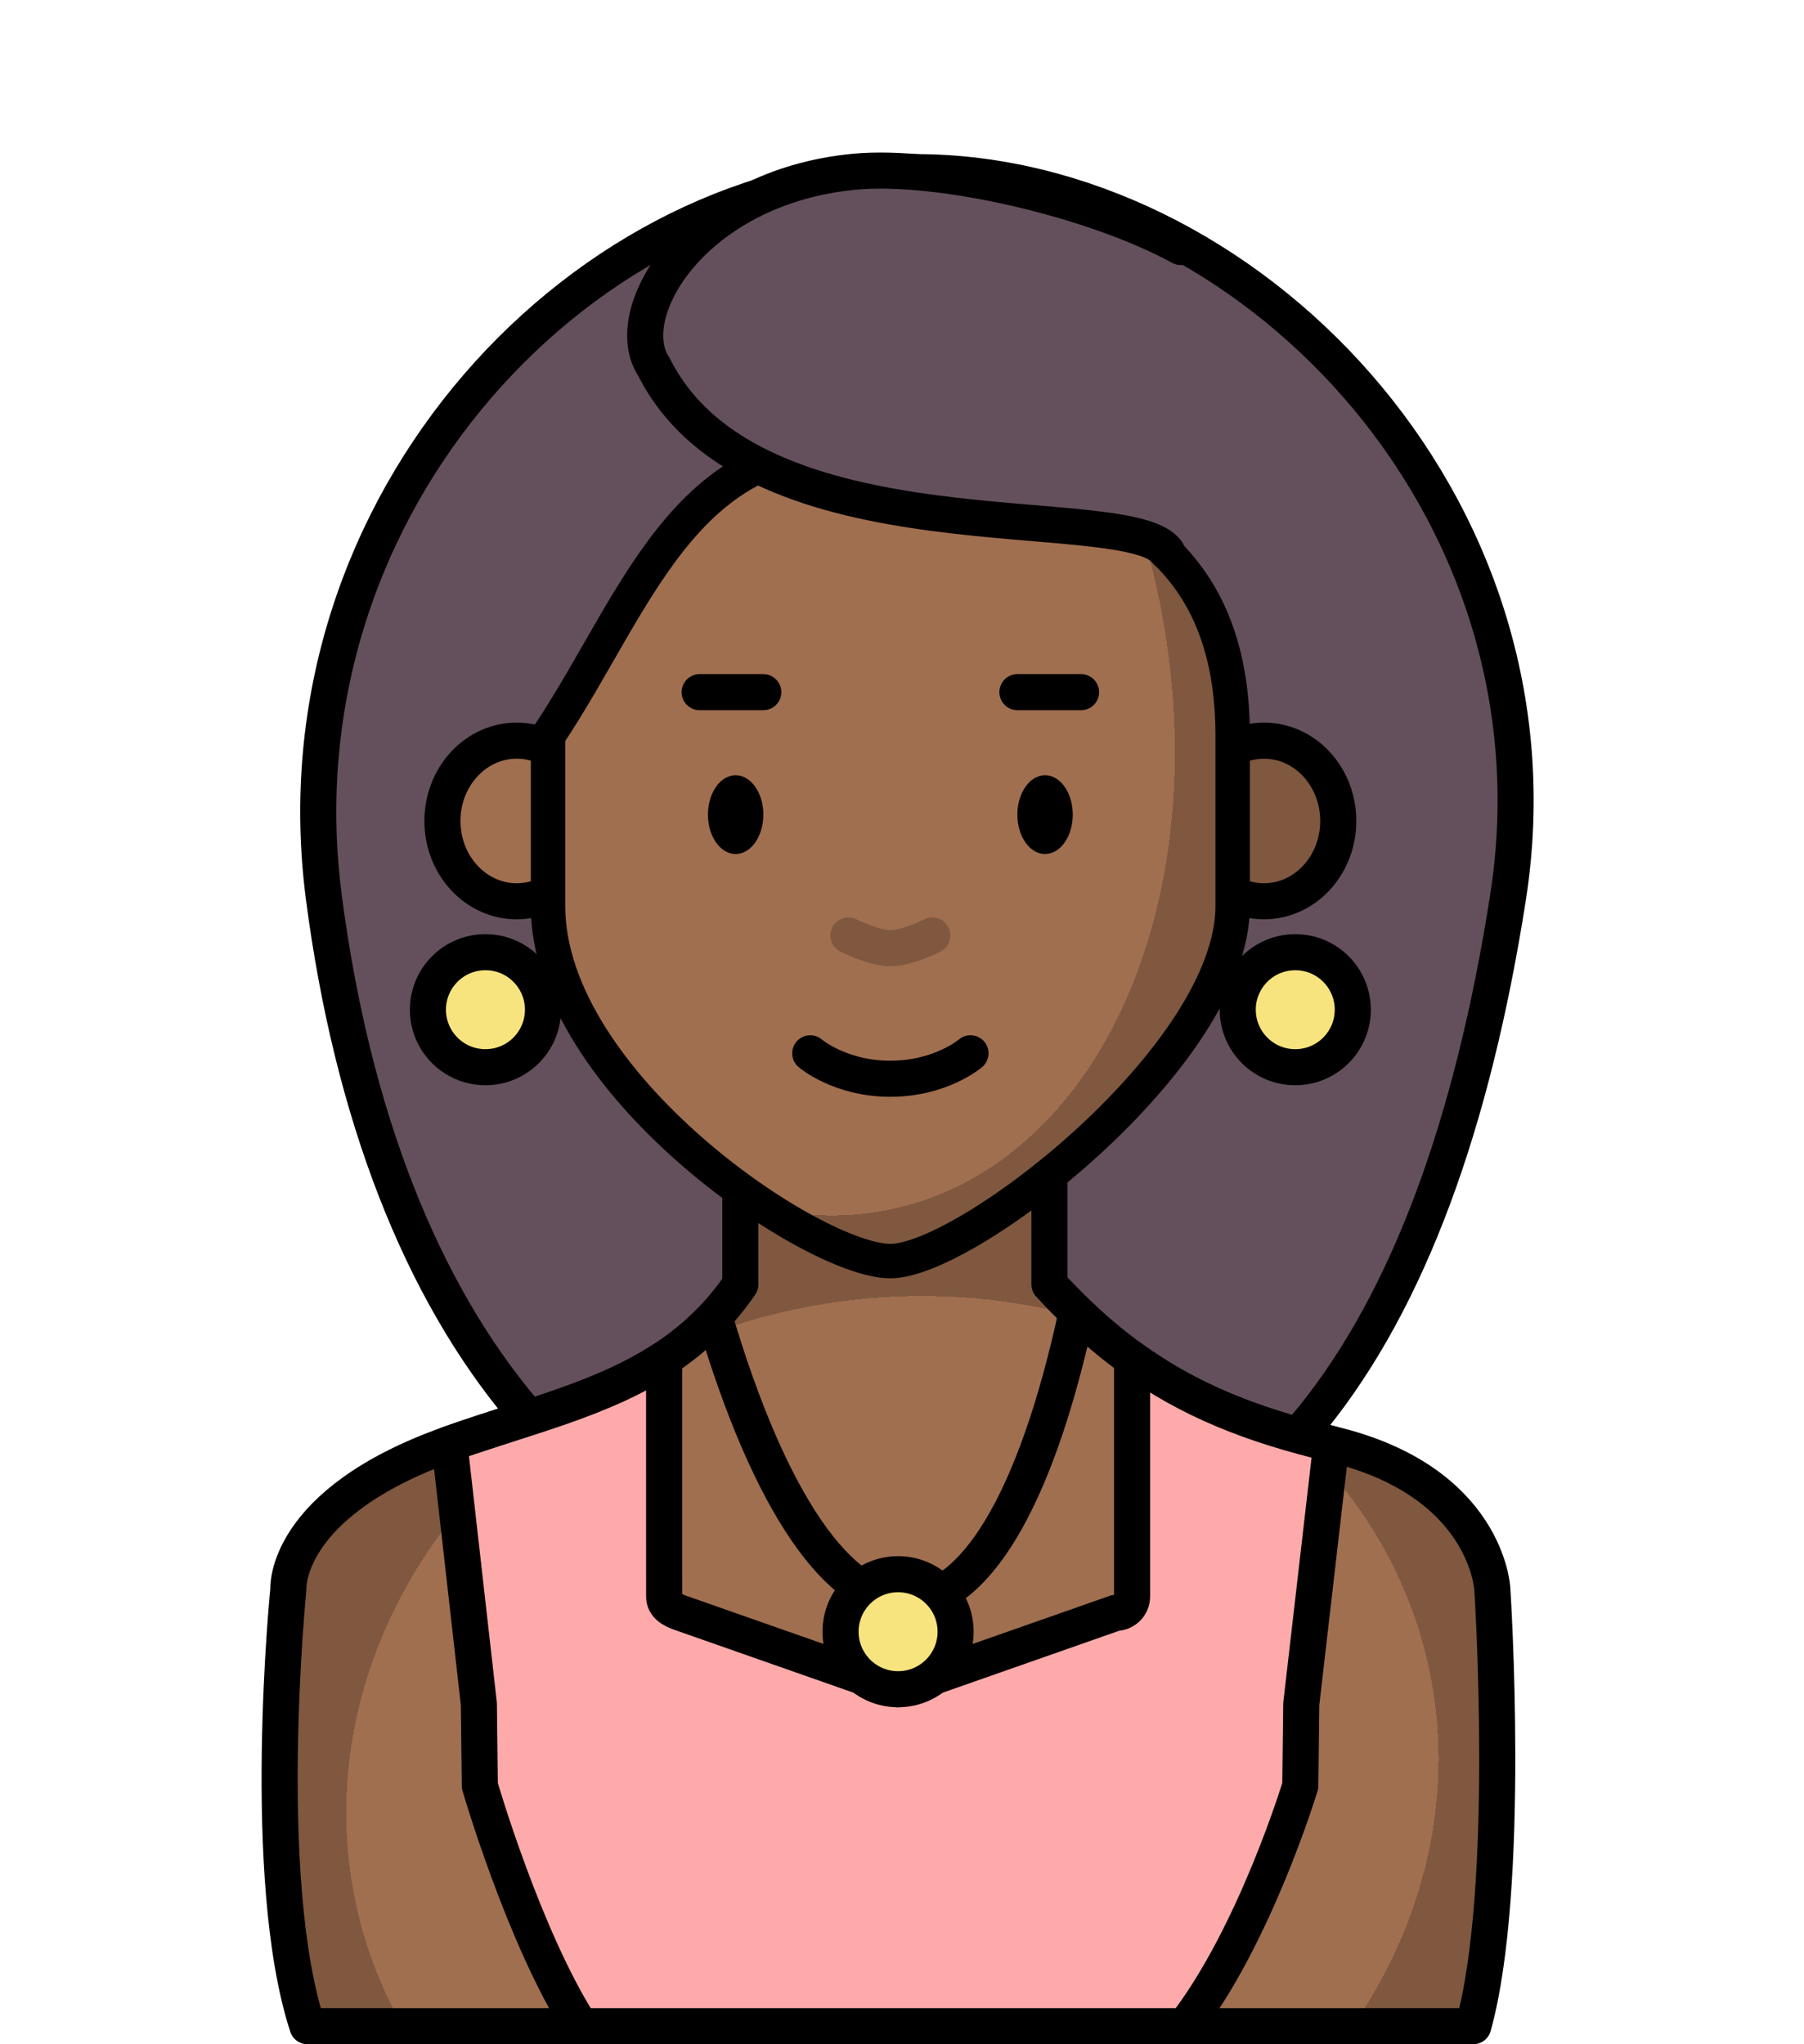 <?xml version="1.0" encoding="UTF-8" standalone="no"?>
<svg
   xmlns:osb="http://www.openswatchbook.org/uri/2009/osb"
   xmlns:dc="http://purl.org/dc/elements/1.1/"
   xmlns:cc="http://creativecommons.org/ns#"
   xmlns:rdf="http://www.w3.org/1999/02/22-rdf-syntax-ns#"
   xmlns:svg="http://www.w3.org/2000/svg"
   xmlns="http://www.w3.org/2000/svg"
   xmlns:xlink="http://www.w3.org/1999/xlink"
   xmlns:sodipodi="http://sodipodi.sourceforge.net/DTD/sodipodi-0.dtd"
   xmlns:inkscape="http://www.inkscape.org/namespaces/inkscape"
   sodipodi:docname="afro-woman.svg"
   inkscape:version="1.0 (4035a4fb49, 2020-05-01)"
   id="svg3147"
   version="1.1"
   viewBox="0 0 150 170"
   height="170mm"
   width="150mm">
  <defs
     id="defs3141">
    <pattern
       id="carreau-pt"
       patternTransform="translate(-2054.333,1959.279)"
       height="7.611"
       width="8.713"
       patternUnits="userSpaceOnUse">
      <rect
         y="6.2746067e-06"
         x="-2.2737368e-13"
         height="7.611"
         width="8.713"
         id="rect119919"
         style="fill:#800000;fill-opacity:1;stroke:none;stroke-width:1.086;stroke-linecap:round;stroke-linejoin:round;stroke-miterlimit:4;stroke-dasharray:none;stop-color:#000000" />
      <path
         id="path119921"
         d="M 3.075,7.611 V 0"
         style="fill:#800000;stroke:#c11a1a;stroke-width:1.81;stroke-linecap:butt;stroke-linejoin:miter;stroke-miterlimit:4;stroke-dasharray:none;stroke-opacity:1" />
      <path
         id="path119923"
         d="M 1.3287401e-5,4.79 H 8.713"
         style="fill:#c11a1a;fill-opacity:1;stroke:#c11a1a;stroke-width:1.81;stroke-linecap:butt;stroke-linejoin:miter;stroke-miterlimit:4;stroke-dasharray:none;stroke-opacity:1" />
    </pattern>
    <pattern
       id="pattern115842"
       patternTransform="translate(-1862,1832)"
       height="85"
       width="85"
       patternUnits="userSpaceOnUse">
      <rect
         y="0"
         x="3.4178149e-05"
         height="85"
         width="85"
         id="rect104700"
         style="fill:#800000;fill-opacity:1;stroke:none;stroke-width:11.339;stroke-linecap:round;stroke-linejoin:round;stroke-miterlimit:4;stroke-dasharray:none;stop-color:#000000" />
      <path
         id="path104779"
         d="M 30,85 V 1.0187008e-5"
         style="fill:#800000;stroke:#c11a1a;stroke-width:18.898;stroke-linecap:butt;stroke-linejoin:miter;stroke-miterlimit:4;stroke-dasharray:none;stroke-opacity:1" />
      <path
         id="path107256"
         d="M 0,53.5 H 85"
         style="fill:#c11a1a;fill-opacity:1;stroke:#c11a1a;stroke-width:18.898;stroke-linecap:butt;stroke-linejoin:miter;stroke-miterlimit:4;stroke-dasharray:none;stroke-opacity:1" />
    </pattern>
    <pattern
       patternUnits="userSpaceOnUse"
       width="9.515"
       height="8.541"
       patternTransform="translate(-4914.837,100.067)"
       id="carreau-vert">
      <rect
         y="0.678"
         x="0.678"
         height="7.186"
         width="8.16"
         id="rect4918"
         style="color:#000000;overflow:visible;fill:url(#linearGradient4920);fill-opacity:1;stroke:#3d662c;stroke-width:1.355;stroke-linecap:square;stroke-linejoin:miter;stroke-miterlimit:4;stroke-dasharray:none;stroke-opacity:1;stop-color:#000000" />
    </pattern>
    <linearGradient
       inkscape:collect="always"
       xlink:href="#linearGradient4905"
       id="linearGradient4920"
       gradientUnits="userSpaceOnUse"
       gradientTransform="matrix(0.963,0,0,0.848,1201.063,-26.799)"
       x1="-1248.374"
       y1="37.991"
       x2="-1234.215"
       y2="37.991" />
    <linearGradient
       id="linearGradient4905"
       osb:paint="solid">
      <stop
         style="stop-color:#3f9320;stop-opacity:1;"
         offset="0"
         id="stop4903" />
    </linearGradient>
    <pattern
       patternUnits="userSpaceOnUse"
       width="85"
       height="85"
       patternTransform="translate(-1862,1832)"
       id="pattern115842-0-4">
      <rect
         style="fill:#800000;fill-opacity:1;stroke:none;stroke-width:11.339;stroke-linecap:round;stroke-linejoin:round;stroke-miterlimit:4;stroke-dasharray:none;stop-color:#000000"
         id="rect104700-3-5"
         width="85"
         height="85"
         x="3.4178149e-05"
         y="0" />
      <path
         style="fill:#800000;stroke:#c11a1a;stroke-width:18.898;stroke-linecap:butt;stroke-linejoin:miter;stroke-miterlimit:4;stroke-dasharray:none;stroke-opacity:1"
         d="M 30,85 V 1.0187008e-5"
         id="path104779-9-5" />
      <path
         style="fill:#c11a1a;fill-opacity:1;stroke:#c11a1a;stroke-width:18.898;stroke-linecap:butt;stroke-linejoin:miter;stroke-miterlimit:4;stroke-dasharray:none;stroke-opacity:1"
         d="M 0,53.5 H 85"
         id="path107256-5-6" />
    </pattern>
    <linearGradient
       id="linearGradient453754"
       inkscape:collect="always">
      <stop
         id="stop453746"
         offset="0"
         style="stop-color:#a06f50;stop-opacity:1" />
      <stop
         style="stop-color:#a06f50;stop-opacity:1"
         offset="0.704"
         id="stop453748" />
      <stop
         style="stop-color:#7f583f;stop-opacity:1"
         offset="0.704"
         id="stop453750" />
      <stop
         id="stop453752"
         offset="1"
         style="stop-color:#7f583f;stop-opacity:1" />
    </linearGradient>
    <radialGradient
       inkscape:collect="always"
       xlink:href="#linearGradient453754"
       id="radialGradient1872-5-8"
       cx="-213.612"
       cy="144.489"
       fx="-213.612"
       fy="144.489"
       r="29.964"
       gradientTransform="matrix(1.545,-0.27,0.454,2.159,328.148,-314.445)"
       gradientUnits="userSpaceOnUse" />
    <radialGradient
       inkscape:collect="always"
       xlink:href="#linearGradient453754"
       id="radialGradient23876-9-3-7"
       cx="-386.359"
       cy="667.263"
       fx="-386.359"
       fy="667.263"
       r="195.663"
       gradientTransform="matrix(0.323,-0.075,0.066,0.286,154.956,-71.311)"
       gradientUnits="userSpaceOnUse" />
  </defs>
  <sodipodi:namedview
     inkscape:window-maximized="1"
     inkscape:window-y="-8"
     inkscape:window-x="-8"
     inkscape:window-height="1017"
     inkscape:window-width="1920"
     showgrid="false"
     inkscape:document-rotation="0"
     inkscape:current-layer="layer1"
     inkscape:document-units="mm"
     inkscape:cy="533.2073"
     inkscape:cx="228.18926"
     inkscape:zoom="0.7"
     inkscape:pageshadow="2"
     inkscape:pageopacity="0.0"
     borderopacity="1.0"
     bordercolor="#666666"
     pagecolor="#ffffff"
     id="base" />
  <g
     id="layer1"
     inkscape:groupmode="layer"
     inkscape:label="Calque 1">
    <path
       sodipodi:nodetypes="sssss"
       d="m 125.39,74.633 c -5.884,37.627 -21.257,58.355 -48.446,58.355 -27.189,0 -45.307,-22.297 -50.015,-58.355 -4.312,-33.032 22.041,-60.317 49.23,-60.317 27.189,0 54.377,27.405 49.23,60.317 z"
       style="mix-blend-mode:normal;fill:#64505c;stroke:#000000;stroke-width:3;stroke-linecap:round;stroke-linejoin:round;stop-color:#000000"
       id="path609335-6" />
    <path
       sodipodi:nodetypes="cccccccsccc"
       d="m 61.558,92.486 v 14.325 c -5.824,8.507 -14.888,9.956 -24.19,13.267 -13.88,4.94 -13.392,12.097 -13.392,12.097 0,0 -2.422,24.031 1.587,36.325 h 96.936 c 3.207,-11.493 1.587,-36.325 1.587,-36.325 0,0 -0.371,-9.014 -13.392,-12.097 -10.082,-2.387 -16.719,-5.952 -23.435,-13.267 V 92.486 Z"
       style="mix-blend-mode:normal;fill:url(#radialGradient23876-9-3-7);fill-opacity:1;stroke:#000000;stroke-width:3;stroke-linecap:round;stroke-linejoin:round;stroke-miterlimit:4;stroke-dasharray:none;stroke-opacity:1;stop-color:#000000"
       id="rect8920-2-3-3" />
    <path
       sodipodi:nodetypes="ccccccccccscccsc"
       d="m 55.22,113.003 c -5.191,3.405 -11.465,4.801 -17.852,7.074 l 2.449,21.628 0.079,6.794 c 0,0 3.661,12.629 8.386,20 h 50.225 c 5.859,-7.56 9.613,-20 9.613,-20 l 0.079,-6.794 2.498,-21.628 c -6.699,-1.586 -11.877,-3.694 -16.567,-7.074 v 19.763 c 0,0.753 -0.607,1.36 -1.36,1.36 l -18.094,6.35 -18.093,-6.35 c -0.711,-0.249 -1.36,-0.607 -1.36,-1.36 z"
       style="mix-blend-mode:normal;fill:#ffaaaa;fill-opacity:1;stroke:#000000;stroke-width:3;stroke-linecap:round;stroke-linejoin:round;stroke-miterlimit:4;stroke-dasharray:none;stroke-opacity:1;stop-color:#000000"
       id="rect8920-8-2-9-7-8" />
    <ellipse
       style="color:#000000;overflow:visible;mix-blend-mode:normal;fill:#a06f50;fill-opacity:1;stroke:#000000;stroke-width:3;stroke-linecap:round;stroke-miterlimit:4;stroke-dasharray:none;stroke-opacity:1;stop-color:#000000"
       id="path861-2-7-9"
       cx="42.963"
       cy="68.272"
       rx="6.176"
       ry="6.679" />
    <ellipse
       ry="6.679"
       rx="6.176"
       cy="68.272"
       cx="105.099"
       id="path861-0-6-0-9"
       style="color:#000000;overflow:visible;mix-blend-mode:normal;fill:#7f583f;fill-opacity:1;stroke:#000000;stroke-width:3;stroke-linecap:round;stroke-miterlimit:4;stroke-dasharray:none;stroke-opacity:1;stop-color:#000000" />
    <path
       sodipodi:nodetypes="czc"
       id="path2252-4-7-1"
       d="m 70.545,77.798 c 0,0 2.102,1.058 3.487,1.058 1.384,0 3.487,-1.058 3.487,-1.058"
       style="mix-blend-mode:normal;fill:none;fill-opacity:1;stroke:#7f583f;stroke-width:3;stroke-linecap:round;stroke-linejoin:miter;stroke-miterlimit:4;stroke-dasharray:none;stroke-opacity:1" />
    <path
       sodipodi:nodetypes="czc"
       id="path2252-47-6"
       d="m 67.37,87.593 c 0,0 2.461,2.117 6.662,2.117 4.201,0 6.662,-2.117 6.662,-2.117"
       style="mix-blend-mode:normal;fill:none;stroke:#000000;stroke-width:3;stroke-linecap:round;stroke-linejoin:miter;stroke-miterlimit:4;stroke-dasharray:none;stroke-opacity:1" />
    <g
       transform="translate(283.768,-73.405)"
       id="g2407-6-6"
       style="mix-blend-mode:normal">
      <path
         style="color:#000000;overflow:visible;fill:#000000;fill-opacity:1;stroke:none;stroke-width:3;stroke-linecap:round;stroke-linejoin:round;stroke-miterlimit:4;stroke-dasharray:none;stroke-opacity:1;stop-color:#000000"
         id="path984-6-3-0"
         sodipodi:type="arc"
         sodipodi:cx="-222.59987"
         sodipodi:cy="141.14864"
         sodipodi:rx="2.3012009"
         sodipodi:ry="3.2740517"
         sodipodi:start="0"
         sodipodi:end="6.2442187"
         sodipodi:open="true"
         sodipodi:arc-type="arc"
         d="m -220.299,141.149 a 2.301,3.274 0 0 1 -2.279,3.274 2.301,3.274 0 0 1 -2.323,-3.21 2.301,3.274 0 0 1 2.234,-3.336 2.301,3.274 0 0 1 2.367,3.145" />
      <path
         sodipodi:arc-type="arc"
         sodipodi:open="true"
         sodipodi:end="6.2442187"
         sodipodi:start="0"
         sodipodi:ry="3.2740517"
         sodipodi:rx="2.3012009"
         sodipodi:cy="141.14864"
         sodipodi:cx="-196.87254"
         sodipodi:type="arc"
         id="path984-3-2-8-9"
         style="color:#000000;overflow:visible;fill:#000000;fill-opacity:1;stroke:none;stroke-width:3;stroke-linecap:round;stroke-linejoin:round;stroke-miterlimit:4;stroke-dasharray:none;stroke-opacity:1;stop-color:#000000"
         d="m -194.571,141.149 a 2.301,3.274 0 0 1 -2.279,3.274 2.301,3.274 0 0 1 -2.323,-3.21 2.301,3.274 0 0 1 2.234,-3.336 2.301,3.274 0 0 1 2.367,3.145" />
    </g>
    <g
       transform="translate(270.469,-57.511)"
       id="g66903-6-50"
       style="mix-blend-mode:normal">
      <path
         id="path66722-4-6"
         d="m -185.872,115.072 h 5.292"
         style="fill:none;stroke:#000000;stroke-width:3;stroke-linecap:round;stroke-linejoin:round;stroke-miterlimit:4;stroke-dasharray:none;stroke-opacity:1" />
      <path
         id="path66722-1-5-1"
         d="m -212.295,115.072 h 5.292"
         style="fill:none;stroke:#000000;stroke-width:3;stroke-linecap:round;stroke-linejoin:round;stroke-miterlimit:4;stroke-dasharray:none;stroke-opacity:1" />
    </g>
    <path
       sodipodi:nodetypes="ssszccs"
       d="m 74.473,37.497 c 15.556,2.423 28.023,6.361 28.023,23.697 v 14.157 c 0,12.415 -22.052,29.523 -28.464,29.523 -6.412,0 -28.464,-14.813 -28.464,-29.523 V 61.194 C 53.292,49.649 57.259,34.816 74.473,37.497 Z"
       style="mix-blend-mode:normal;fill:url(#radialGradient1872-5-8);fill-opacity:1;stroke:#000000;stroke-width:2.863;stroke-linecap:round;stroke-linejoin:round;stop-color:#000000"
       id="rect1621-92-6" />
    <path
       sodipodi:nodetypes="czc"
       id="path2252-8-9"
       d="m 67.37,87.593 c 0,0 2.461,2.117 6.662,2.117 4.201,0 6.662,-2.117 6.662,-2.117"
       style="mix-blend-mode:normal;fill:none;stroke:#000000;stroke-width:3;stroke-linecap:round;stroke-linejoin:miter;stroke-miterlimit:4;stroke-dasharray:none;stroke-opacity:1" />
    <path
       sodipodi:nodetypes="czc"
       id="path2252-4-57-8"
       d="m 70.545,77.798 c 0,0 2.102,1.058 3.487,1.058 1.384,0 3.487,-1.058 3.487,-1.058"
       style="mix-blend-mode:normal;fill:#000000;fill-opacity:0;stroke:#7f583f;stroke-width:3;stroke-linecap:round;stroke-linejoin:miter;stroke-miterlimit:4;stroke-dasharray:none;stroke-opacity:1" />
    <g
       transform="translate(283.768,-73.405)"
       id="g2407-3-9"
       style="mix-blend-mode:normal">
      <path
         style="color:#000000;overflow:visible;fill:#000000;fill-opacity:1;stroke:none;stroke-width:3;stroke-linecap:round;stroke-linejoin:round;stroke-miterlimit:4;stroke-dasharray:none;stroke-opacity:1;stop-color:#000000"
         id="path984-6-9-0"
         sodipodi:type="arc"
         sodipodi:cx="-222.59987"
         sodipodi:cy="141.14864"
         sodipodi:rx="2.3012009"
         sodipodi:ry="3.2740517"
         sodipodi:start="0"
         sodipodi:end="6.2442187"
         sodipodi:open="true"
         sodipodi:arc-type="arc"
         d="m -220.299,141.149 a 2.301,3.274 0 0 1 -2.279,3.274 2.301,3.274 0 0 1 -2.323,-3.21 2.301,3.274 0 0 1 2.234,-3.336 2.301,3.274 0 0 1 2.367,3.145" />
      <path
         sodipodi:arc-type="arc"
         sodipodi:open="true"
         sodipodi:end="6.2442187"
         sodipodi:start="0"
         sodipodi:ry="3.2740517"
         sodipodi:rx="2.3012009"
         sodipodi:cy="141.14864"
         sodipodi:cx="-196.87254"
         sodipodi:type="arc"
         id="path984-3-2-1-7"
         style="color:#000000;overflow:visible;fill:#000000;fill-opacity:1;stroke:none;stroke-width:3;stroke-linecap:round;stroke-linejoin:round;stroke-miterlimit:4;stroke-dasharray:none;stroke-opacity:1;stop-color:#000000"
         d="m -194.571,141.149 a 2.301,3.274 0 0 1 -2.279,3.274 2.301,3.274 0 0 1 -2.323,-3.21 2.301,3.274 0 0 1 2.234,-3.336 2.301,3.274 0 0 1 2.367,3.145" />
    </g>
    <g
       transform="translate(270.469,-57.511)"
       id="g66903-1-4"
       style="mix-blend-mode:normal">
      <path
         id="path66722-3-3"
         d="m -185.872,115.072 h 5.292"
         style="fill:none;stroke:#000000;stroke-width:3;stroke-linecap:round;stroke-linejoin:round;stroke-miterlimit:4;stroke-dasharray:none;stroke-opacity:1" />
      <path
         id="path66722-1-6-7"
         d="m -212.295,115.072 h 5.292"
         style="fill:none;stroke:#000000;stroke-width:3;stroke-linecap:round;stroke-linejoin:round;stroke-miterlimit:4;stroke-dasharray:none;stroke-opacity:1" />
    </g>
    <g
       transform="translate(270.697,-41.666)"
       id="g222555-2-0-1"
       style="mix-blend-mode:normal">
      <circle
         r="4.783"
         cy="125.633"
         cx="-230.333"
         id="path217080-7-3-8"
         style="fill:#f8e47e;fill-opacity:1;stroke:#000000;stroke-width:3;stroke-linecap:round;stroke-linejoin:round;stroke-miterlimit:4;stroke-dasharray:none;stroke-opacity:1;stop-color:#000000" />
      <circle
         r="4.783"
         cy="125.633"
         cx="-162.998"
         id="path217080-3-0-9-5"
         style="fill:#f8e47e;fill-opacity:1;stroke:#000000;stroke-width:3;stroke-linecap:round;stroke-linejoin:round;stroke-miterlimit:4;stroke-dasharray:none;stroke-opacity:1;stop-color:#000000" />
    </g>
    <path
       sodipodi:nodetypes="cc"
       id="path36643-8"
       d="m 59.401,109.505 c 9.329,31.581 23.184,31.775 30.125,-0.368"
       style="mix-blend-mode:normal;fill:none;stroke:#000000;stroke-width:3;stroke-linecap:butt;stroke-linejoin:miter;stroke-miterlimit:4;stroke-dasharray:none;stroke-opacity:1" />
    <circle
       r="4.783"
       cy="135.694"
       cx="74.674"
       id="path217080-3-0-9-9-2"
       style="mix-blend-mode:normal;fill:#f8e47e;fill-opacity:1;stroke:#000000;stroke-width:3;stroke-linecap:round;stroke-linejoin:round;stroke-miterlimit:4;stroke-dasharray:none;stroke-opacity:1;stop-color:#000000" />
    <path
       sodipodi:nodetypes="cscc"
       id="path616468-9"
       d="M 98.178,20.542 C 90.892,16.556 78.068,13.61 71.033,14.282 57.691,15.557 51.411,26.053 54.365,30.496 62.581,46.928 93.929,41.368 97.046,45.913"
       style="mix-blend-mode:normal;fill:#64505c;fill-opacity:1;stroke:#000000;stroke-width:3;stroke-linecap:round;stroke-linejoin:round;stroke-miterlimit:4;stroke-dasharray:none;stroke-opacity:1" />
  </g>
</svg>
